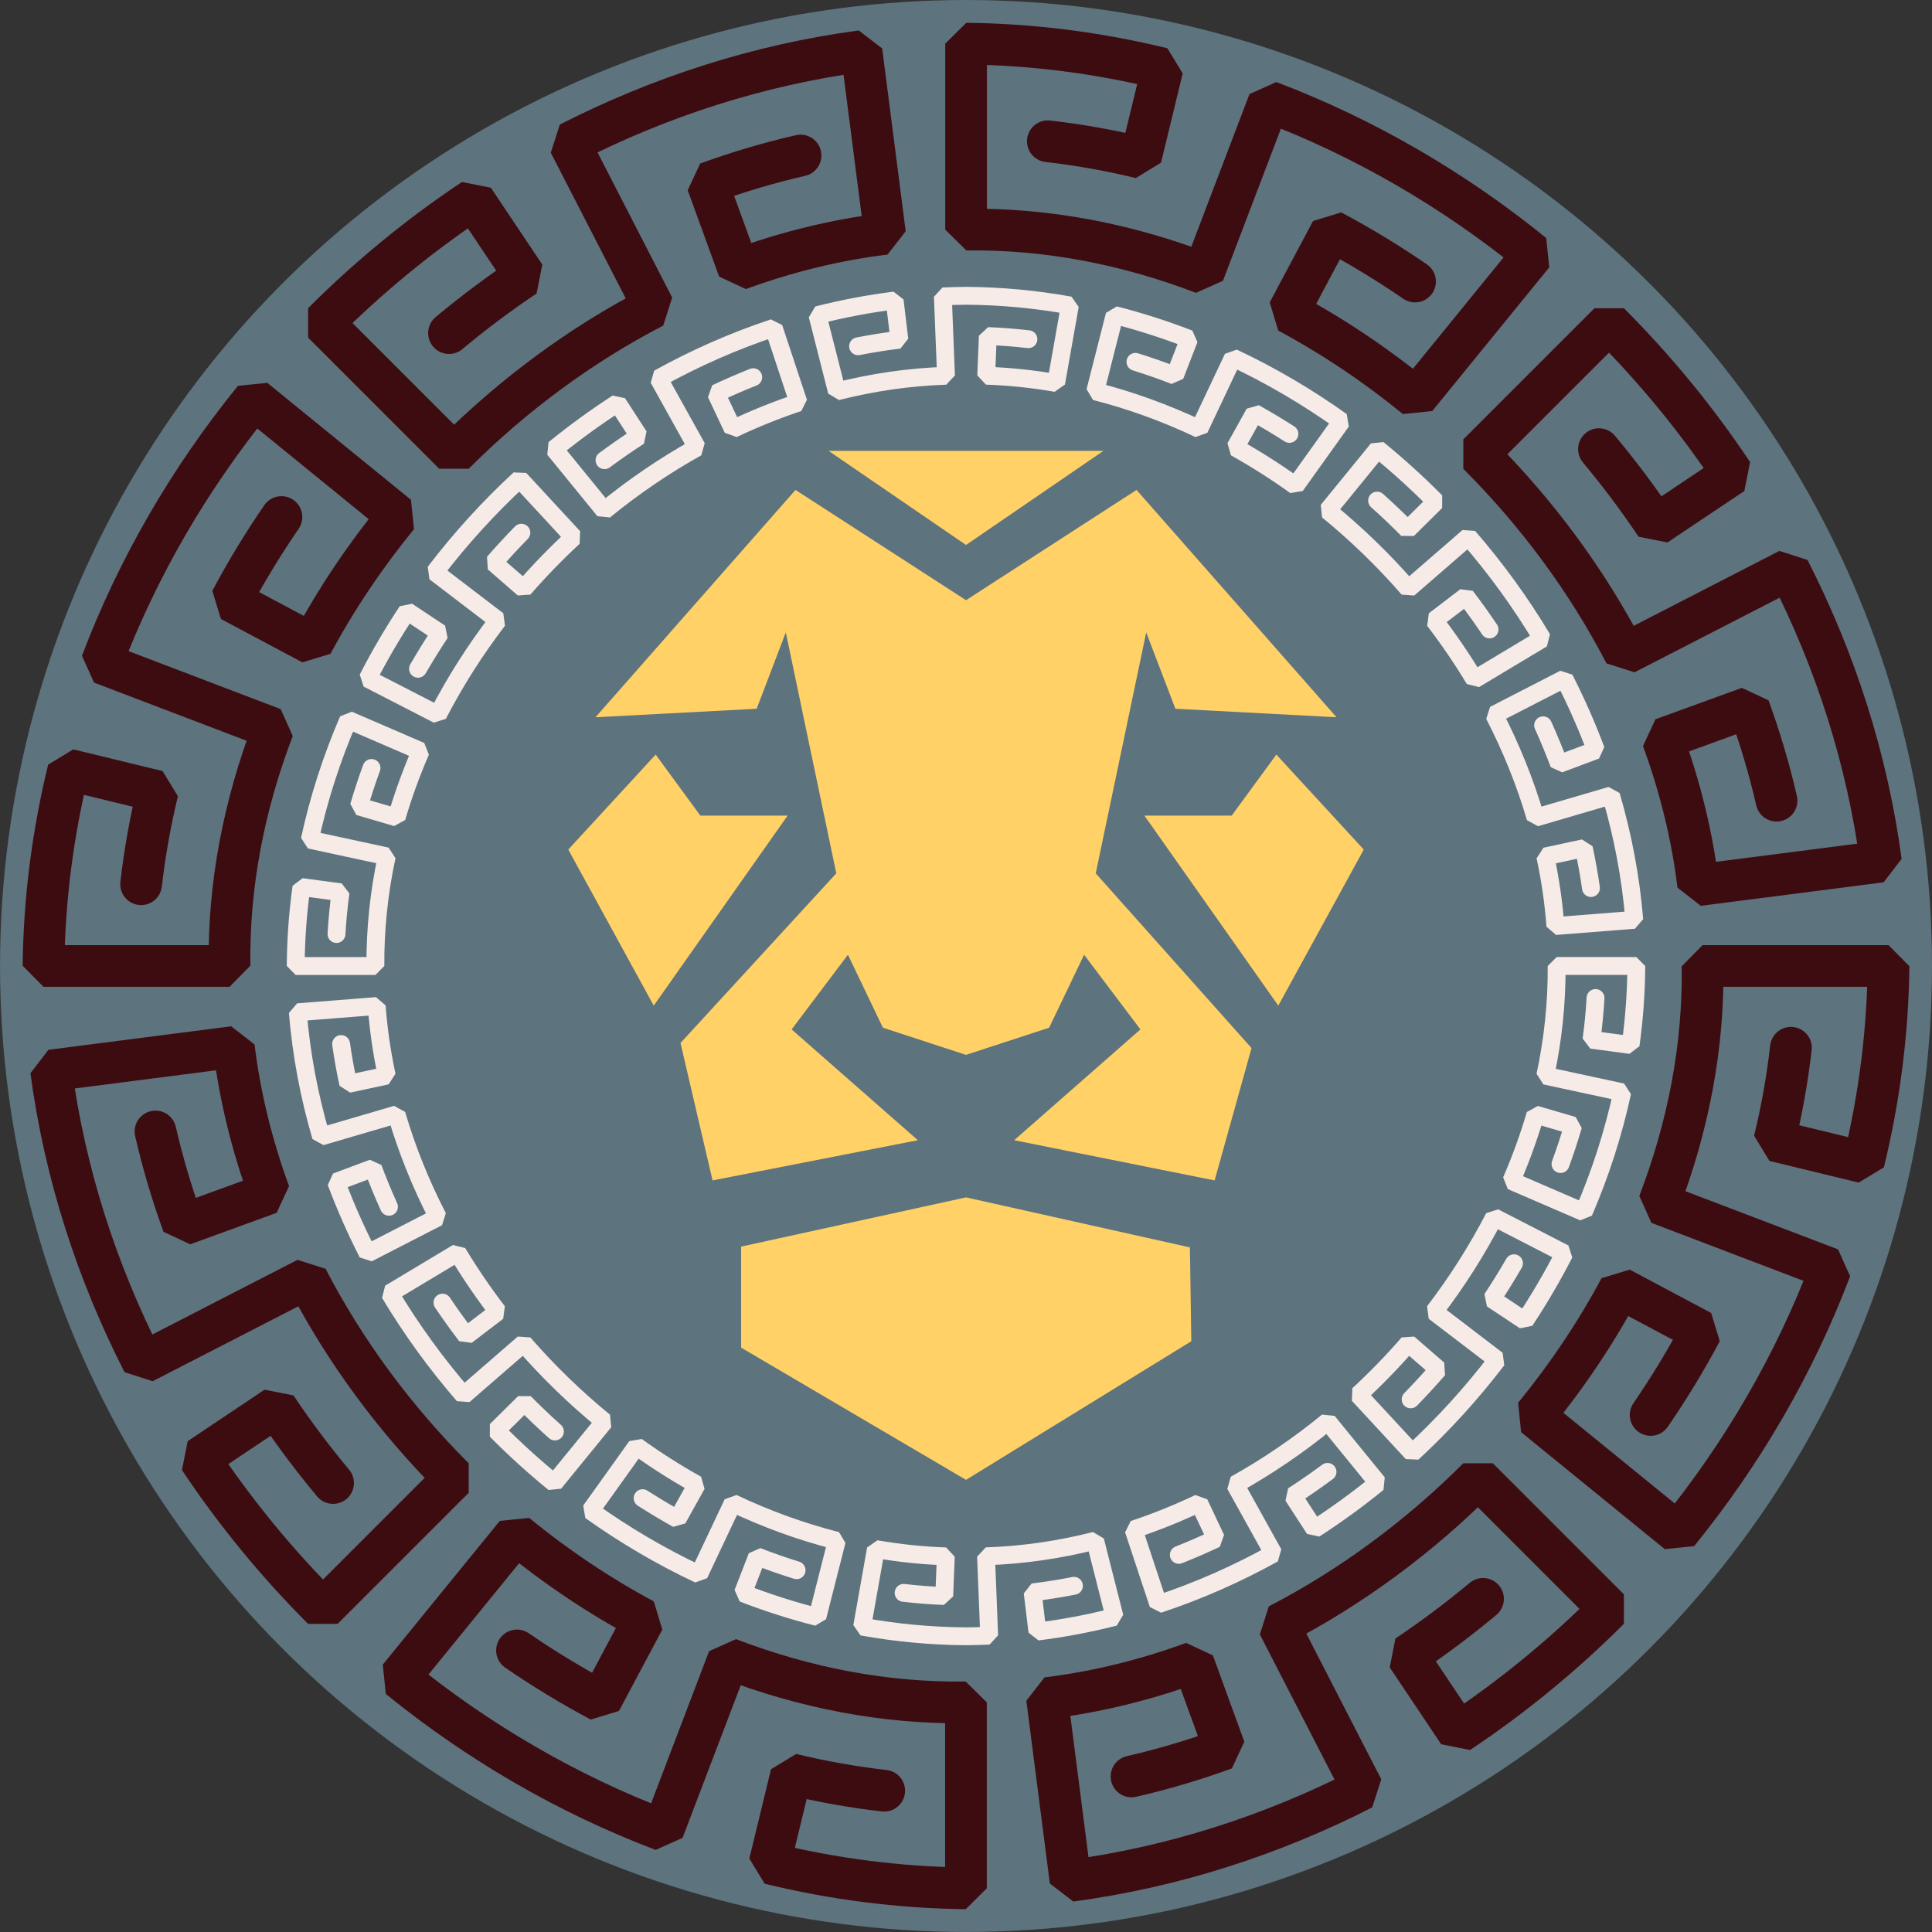 <?xml version="1.0" encoding="UTF-8" standalone="no"?>
<!-- Created with Inkscape (http://www.inkscape.org/) -->

<svg
   width="67.733mm"
   height="67.733mm"
   viewBox="0 0 67.733 67.733"
   version="1.1"
   id="svg1"
   inkscape:version="1.4 (86a8ad7, 2024-10-11)"
   sodipodi:docname="Documento de Logos Sikil.svg"
   inkscape:export-batch-path="..\Logo Files\Iconic Mark"
   inkscape:export-batch-name=""
   xmlns:inkscape="http://www.inkscape.org/namespaces/inkscape"
   xmlns:sodipodi="http://sodipodi.sourceforge.net/DTD/sodipodi-0.dtd"
   xmlns:xlink="http://www.w3.org/1999/xlink"
   xmlns="http://www.w3.org/2000/svg"
   xmlns:svg="http://www.w3.org/2000/svg">
  <rect x="0" y="0" width="67.733" height="67.733" fill="#333333" stroke="none"/>
  <sodipodi:namedview
     id="namedview1"
     pagecolor="#b9b9b9"
     bordercolor="#000000"
     borderopacity="0.25"
     inkscape:showpageshadow="2"
     inkscape:pageopacity="0.0"
     inkscape:pagecheckerboard="0"
     inkscape:deskcolor="#d1c2c2"
     inkscape:document-units="mm"
     inkscape:zoom="0.69670057"
     inkscape:cx="577.00542"
     inkscape:cy="195.92348"
     inkscape:window-width="1147"
     inkscape:window-height="755"
     inkscape:window-x="182"
     inkscape:window-y="0"
     inkscape:window-maximized="0"
     inkscape:current-layer="layer1"
     showguides="true" />
  <defs
     id="defs1">
    <color-profile
       name="sRGB-IEC61966-2.1"
       xlink:href="file:///C:/WINDOWS/system32/spool/drivers/color/sRGB%20Color%20Space%20Profile.icm"
       id="color-profile3" />
    <color-profile
       name="Agfa-:-Swop-Standard"
       xlink:href="file:///C:/WINDOWS/system32/spool/drivers/color/RSWOP.icm"
       id="color-profile4" />
  </defs>
  <g
     inkscape:label="Capa 1"
     inkscape:groupmode="layer"
     id="layer1"
     transform="translate(-131.375,-177.8)">
    <g
       id="Logo_Light"
       transform="matrix(2,0,0,2,114.442,-76.2)">
      <circle
         style="fill:#5d737e;fill-opacity:1;stroke:none;stroke-width:0.469;stroke-linecap:round;stroke-linejoin:bevel;stroke-dasharray:none;paint-order:stroke fill markers"
         id="circle9"
         cx="25.4"
         cy="143.933"
         r="16.933" />
      <path
         id="path9"
         style="fill:#ffd166;fill-opacity:1;stroke:none;stroke-width:0.267;stroke-dasharray:none;paint-order:stroke fill markers"
         d="M 22.99,134.903 25.4,136.553 27.81,134.903 H 25.4 Z m 0.953,10.112 -0.613,-1.279 -0.987,1.309 2.213,1.942 -3.599,0.705 -0.562,-2.409 2.731,-2.974 -0.885,-4.223 -0.511,1.338 -2.825,0.149 3.506,-3.985 2.989,1.933 2.989,-1.933 3.506,3.985 -2.825,-0.149 -0.511,-1.338 -0.885,4.223 2.731,3.063 -0.647,2.32 -3.514,-0.705 2.213,-1.942 -0.987,-1.309 -0.613,1.279 L 25.4,145.491 Z M 22.273,141.297 H 20.743 l -0.783,-1.07 -1.532,1.665 1.498,2.736 z m -0.815,9.326 v -1.771 L 25.4,147.989 l 3.925,0.877 0.024,1.645 -3.949,2.43 z m 7.069,-9.326 h 1.53 l 0.783,-1.07 1.532,1.665 -1.498,2.736 z" />
      <path
         id="path10"
         d="m 37.401,151.803 c 0.324,-0.472 0.621,-0.961 0.889,-1.465 l -1.427,-0.76 c -0.423,0.789 -0.929,1.542 -1.502,2.243 l 2.519,2.051 c 1.128,-1.389 2.04,-2.953 2.676,-4.63 l -3.012,-1.148 c 0.512,-1.335 0.788,-2.743 0.767,-4.161 h 3.26 c -0.013,1.174 -0.164,2.327 -0.436,3.442 l -1.565,-0.38 c 0.13,-0.535 0.227,-1.079 0.29,-1.629 m -11.559,12.774 c 0.554,-0.127 1.1,-0.29 1.634,-0.484 l -0.551,-1.514 c -0.833,0.305 -1.692,0.518 -2.564,0.624 l 0.412,3.204 c 1.8,-0.241 3.528,-0.799 5.122,-1.613 l -1.478,-2.874 c 1.28,-0.663 2.467,-1.542 3.5,-2.575 l 2.298,2.298 c -0.806,0.806 -1.692,1.534 -2.641,2.166 l -0.902,-1.347 c 0.461,-0.309 0.906,-0.642 1.332,-0.998 m -16.934,0.904 c 0.472,0.324 0.961,0.621 1.465,0.889 l 0.76,-1.427 c -0.789,-0.423 -1.542,-0.929 -2.243,-1.502 l -2.051,2.519 c 1.389,1.128 2.953,2.04 4.63,2.676 l 1.148,-3.012 c 1.335,0.512 2.743,0.788 4.161,0.767 l 6e-6,3.26 c -1.174,-0.013 -2.327,-0.164 -3.442,-0.436 l 0.38,-1.565 c 0.535,0.13 1.079,0.227 1.629,0.29 M 11.192,146.834 c 0.127,0.554 0.29,1.1 0.484,1.634 l 1.514,-0.551 c -0.305,-0.833 -0.518,-1.692 -0.624,-2.564 l -3.204,0.412 c 0.241,1.8 0.799,3.528 1.613,5.122 l 2.874,-1.478 c 0.663,1.28 1.542,2.467 2.575,3.5 l -2.298,2.298 c -0.806,-0.806 -1.534,-1.692 -2.166,-2.641 l 1.347,-0.902 c 0.309,0.461 0.642,0.906 0.998,1.332 M 13.4,136.063 c -0.324,0.472 -0.621,0.961 -0.889,1.465 l 1.427,0.76 c 0.423,-0.789 0.929,-1.542 1.502,-2.243 l -2.519,-2.051 c -1.128,1.389 -2.04,2.953 -2.676,4.63 l 3.012,1.148 c -0.512,1.335 -0.788,2.743 -0.767,4.161 H 9.229 c 0.013,-1.174 0.164,-2.327 0.436,-3.442 l 1.565,0.38 c -0.13,0.535 -0.227,1.079 -0.29,1.629 m 11.559,-12.774 c -0.554,0.127 -1.1,0.29 -1.634,0.484 l 0.551,1.514 c 0.833,-0.305 1.692,-0.518 2.564,-0.624 l -0.412,-3.204 c -1.8,0.241 -3.528,0.799 -5.122,1.613 l 1.478,2.874 c -1.28,0.663 -2.467,1.542 -3.5,2.575 l -2.298,-2.298 c 0.806,-0.806 1.692,-1.534 2.641,-2.166 l 0.902,1.347 c -0.461,0.309 -0.906,0.642 -1.332,0.998 m 16.934,-0.904 c -0.472,-0.324 -0.961,-0.621 -1.465,-0.889 l -0.76,1.427 c 0.789,0.423 1.542,0.929 2.243,1.502 l 2.051,-2.519 c -1.389,-1.128 -2.953,-2.04 -4.63,-2.676 l -1.148,3.012 c -1.335,-0.512 -2.743,-0.788 -4.161,-0.767 l 5e-6,-3.26 c 1.174,0.013 2.327,0.164 3.442,0.436 l -0.38,1.565 c -0.535,-0.13 -1.079,-0.227 -1.629,-0.29 m 12.774,11.559 c -0.127,-0.554 -0.29,-1.1 -0.484,-1.634 l -1.514,0.551 c 0.305,0.833 0.518,1.692 0.624,2.564 l 3.204,-0.412 c -0.241,-1.8 -0.799,-3.528 -1.613,-5.122 l -2.874,1.478 c -0.663,-1.28 -1.542,-2.467 -2.575,-3.5 l 2.298,-2.298 c 0.806,0.806 1.534,1.692 2.166,2.641 l -1.347,0.902 c -0.309,-0.461 -0.642,-0.906 -0.998,-1.332"
         style="fill:none;stroke:#3d0c11;stroke-width:0.731;stroke-linecap:round;stroke-linejoin:bevel;stroke-dasharray:none;stroke-opacity:1;paint-order:stroke fill markers" />
      <path
         id="path11"
         d="m 36.435,144.494 c -0.014,0.245 -0.038,0.49 -0.071,0.732 l 0.686,0.092 c 0.063,-0.456 0.097,-0.919 0.1,-1.385 H 35.753 c 0.005,0.649 -0.064,1.293 -0.199,1.923 l 1.349,0.291 c -0.156,0.722 -0.384,1.425 -0.675,2.101 l -1.269,-0.548 c 0.165,-0.38 0.306,-0.768 0.422,-1.163 l 0.662,0.194 c -0.067,0.227 -0.141,0.452 -0.222,0.674 m -0.815,1.739 c -0.123,0.212 -0.252,0.421 -0.388,0.626 l 0.578,0.384 c 0.252,-0.381 0.484,-0.776 0.692,-1.183 l -1.231,-0.633 c -0.299,0.579 -0.652,1.133 -1.051,1.655 l 1.105,0.844 c -0.447,0.586 -0.946,1.134 -1.487,1.634 l -0.945,-1.022 c 0.308,-0.285 0.6,-0.586 0.875,-0.902 l 0.525,0.456 c -0.156,0.18 -0.318,0.356 -0.485,0.527 m -1.457,1.271 c -0.198,0.146 -0.4,0.287 -0.606,0.42 l 0.378,0.582 c 0.384,-0.248 0.755,-0.518 1.11,-0.807 l -0.879,-1.078 c -0.509,0.416 -1.053,0.787 -1.623,1.105 l 0.673,1.211 c -0.644,0.357 -1.32,0.655 -2.019,0.887 l -0.434,-1.31 c 0.391,-0.13 0.775,-0.285 1.15,-0.463 l 0.295,0.625 c -0.214,0.101 -0.432,0.196 -0.652,0.283 m -1.838,0.542 c -0.24,0.047 -0.481,0.086 -0.724,0.115 l 0.083,0.687 c 0.457,-0.057 0.909,-0.143 1.353,-0.256 l -0.34,-1.337 c -0.626,0.159 -1.266,0.253 -1.913,0.274 l 0.055,1.391 c -0.135,0.006 -0.271,0.01 -0.407,0.011 -0.615,-0.004 -1.224,-0.062 -1.82,-0.169 l 0.241,-1.36 c 0.405,0.071 0.814,0.114 1.226,0.128 l -0.028,0.695 c -0.238,-0.009 -0.476,-0.028 -0.712,-0.055 m -1.876,-0.397 c -0.233,-0.073 -0.464,-0.153 -0.691,-0.242 l -0.25,0.644 c 0.426,0.165 0.862,0.305 1.306,0.418 l 0.34,-1.337 c -0.626,-0.159 -1.236,-0.382 -1.824,-0.66 l -0.591,1.25 c -0.666,-0.313 -1.303,-0.688 -1.903,-1.116 l 0.808,-1.13 c 0.34,0.244 0.692,0.468 1.055,0.671 l -0.337,0.605 c -0.208,-0.116 -0.412,-0.238 -0.612,-0.366 m -1.537,-1.169 c -0.184,-0.164 -0.362,-0.334 -0.535,-0.509 l -0.495,0.49 c 0.322,0.325 0.662,0.634 1.017,0.923 l 0.879,-1.078 c -0.509,-0.416 -0.984,-0.876 -1.415,-1.372 l -1.051,0.912 c -0.483,-0.557 -0.918,-1.156 -1.296,-1.788 l 1.189,-0.713 c 0.215,0.357 0.451,0.703 0.705,1.035 l -0.552,0.422 c -0.145,-0.189 -0.284,-0.383 -0.417,-0.581 M 15.285,148.154 c -0.101,-0.223 -0.194,-0.449 -0.28,-0.678 l -0.646,0.242 c 0.16,0.428 0.345,0.846 0.553,1.253 l 1.231,-0.633 c -0.299,-0.579 -0.543,-1.183 -0.725,-1.803 l -1.324,0.388 c -0.207,-0.707 -0.346,-1.436 -0.407,-2.179 l 1.383,-0.109 c 0.03,0.411 0.09,0.818 0.176,1.22 l -0.675,0.145 c -0.05,-0.231 -0.092,-0.465 -0.125,-0.699 m -0.081,-1.928 c 0.014,-0.245 0.038,-0.49 0.071,-0.732 l -0.686,-0.092 c -0.063,0.456 -0.097,0.919 -0.1,1.385 h 1.397 c -0.005,-0.649 0.064,-1.293 0.199,-1.923 l -1.349,-0.291 c 0.156,-0.722 0.384,-1.425 0.675,-2.101 l 1.269,0.548 c -0.165,0.38 -0.306,0.768 -0.422,1.163 l -0.662,-0.194 c 0.067,-0.227 0.141,-0.452 0.222,-0.674 m 0.815,-1.739 c 0.123,-0.212 0.252,-0.421 0.388,-0.626 l -0.578,-0.384 c -0.252,0.381 -0.484,0.776 -0.692,1.183 l 1.231,0.633 c 0.299,-0.579 0.652,-1.133 1.051,-1.655 l -1.105,-0.844 c 0.447,-0.586 0.946,-1.134 1.487,-1.634 l 0.945,1.022 c -0.308,0.285 -0.6,0.586 -0.875,0.902 l -0.525,-0.456 c 0.156,-0.18 0.318,-0.356 0.485,-0.526 m 1.457,-1.271 c 0.198,-0.146 0.4,-0.287 0.606,-0.42 l -0.378,-0.582 c -0.384,0.248 -0.755,0.518 -1.11,0.807 l 0.879,1.078 c 0.509,-0.416 1.053,-0.787 1.623,-1.105 l -0.673,-1.211 c 0.644,-0.357 1.32,-0.655 2.019,-0.887 l 0.434,1.31 c -0.391,0.13 -0.775,0.285 -1.15,0.463 l -0.295,-0.625 c 0.214,-0.101 0.432,-0.196 0.652,-0.283 m 1.838,-0.542 c 0.24,-0.047 0.481,-0.086 0.724,-0.115 l -0.083,-0.687 c -0.457,0.057 -0.909,0.143 -1.353,0.256 l 0.34,1.337 c 0.626,-0.159 1.266,-0.253 1.913,-0.274 l -0.055,-1.391 c 0.135,-0.006 0.271,-0.01 0.407,-0.011 0.615,0.004 1.224,0.062 1.82,0.169 l -0.241,1.36 c -0.405,-0.071 -0.814,-0.114 -1.226,-0.128 l 0.028,-0.695 c 0.238,0.009 0.476,0.028 0.712,0.055 m 1.876,0.397 c 0.233,0.073 0.464,0.153 0.691,0.242 l 0.25,-0.644 c -0.426,-0.165 -0.862,-0.305 -1.306,-0.418 l -0.34,1.337 c 0.626,0.159 1.236,0.382 1.824,0.66 l 0.591,-1.25 c 0.666,0.313 1.303,0.688 1.903,1.116 l -0.808,1.13 c -0.34,-0.244 -0.692,-0.468 -1.055,-0.671 l 0.337,-0.605 c 0.208,0.116 0.412,0.238 0.612,0.366 m 1.537,1.169 c 0.184,0.164 0.362,0.334 0.535,0.509 l 0.495,-0.49 c -0.322,-0.325 -0.662,-0.634 -1.017,-0.923 l -0.879,1.078 c 0.509,0.416 0.984,0.876 1.415,1.372 l 1.051,-0.912 c 0.483,0.557 0.918,1.156 1.296,1.788 l -1.189,0.713 c -0.215,-0.357 -0.451,-0.703 -0.705,-1.035 l 0.552,-0.422 c 0.145,0.189 0.284,0.383 0.417,0.581 m 0.939,1.68 c 0.101,0.223 0.194,0.449 0.28,0.678 l 0.646,-0.242 c -0.16,-0.428 -0.345,-0.846 -0.553,-1.253 l -1.231,0.633 c 0.299,0.579 0.543,1.183 0.725,1.803 l 1.324,-0.388 c 0.207,0.707 0.346,1.436 0.407,2.179 l -1.383,0.109 c -0.03,-0.411 -0.09,-0.818 -0.176,-1.22 l 0.675,-0.145 c 0.05,0.231 0.092,0.465 0.125,0.699"
         style="fill:none;stroke:#f7ebe8;stroke-width:0.313;stroke-linecap:round;stroke-linejoin:bevel;stroke-dasharray:none;stroke-opacity:1;paint-order:stroke fill markers" />
    </g>
  </g>
</svg>

